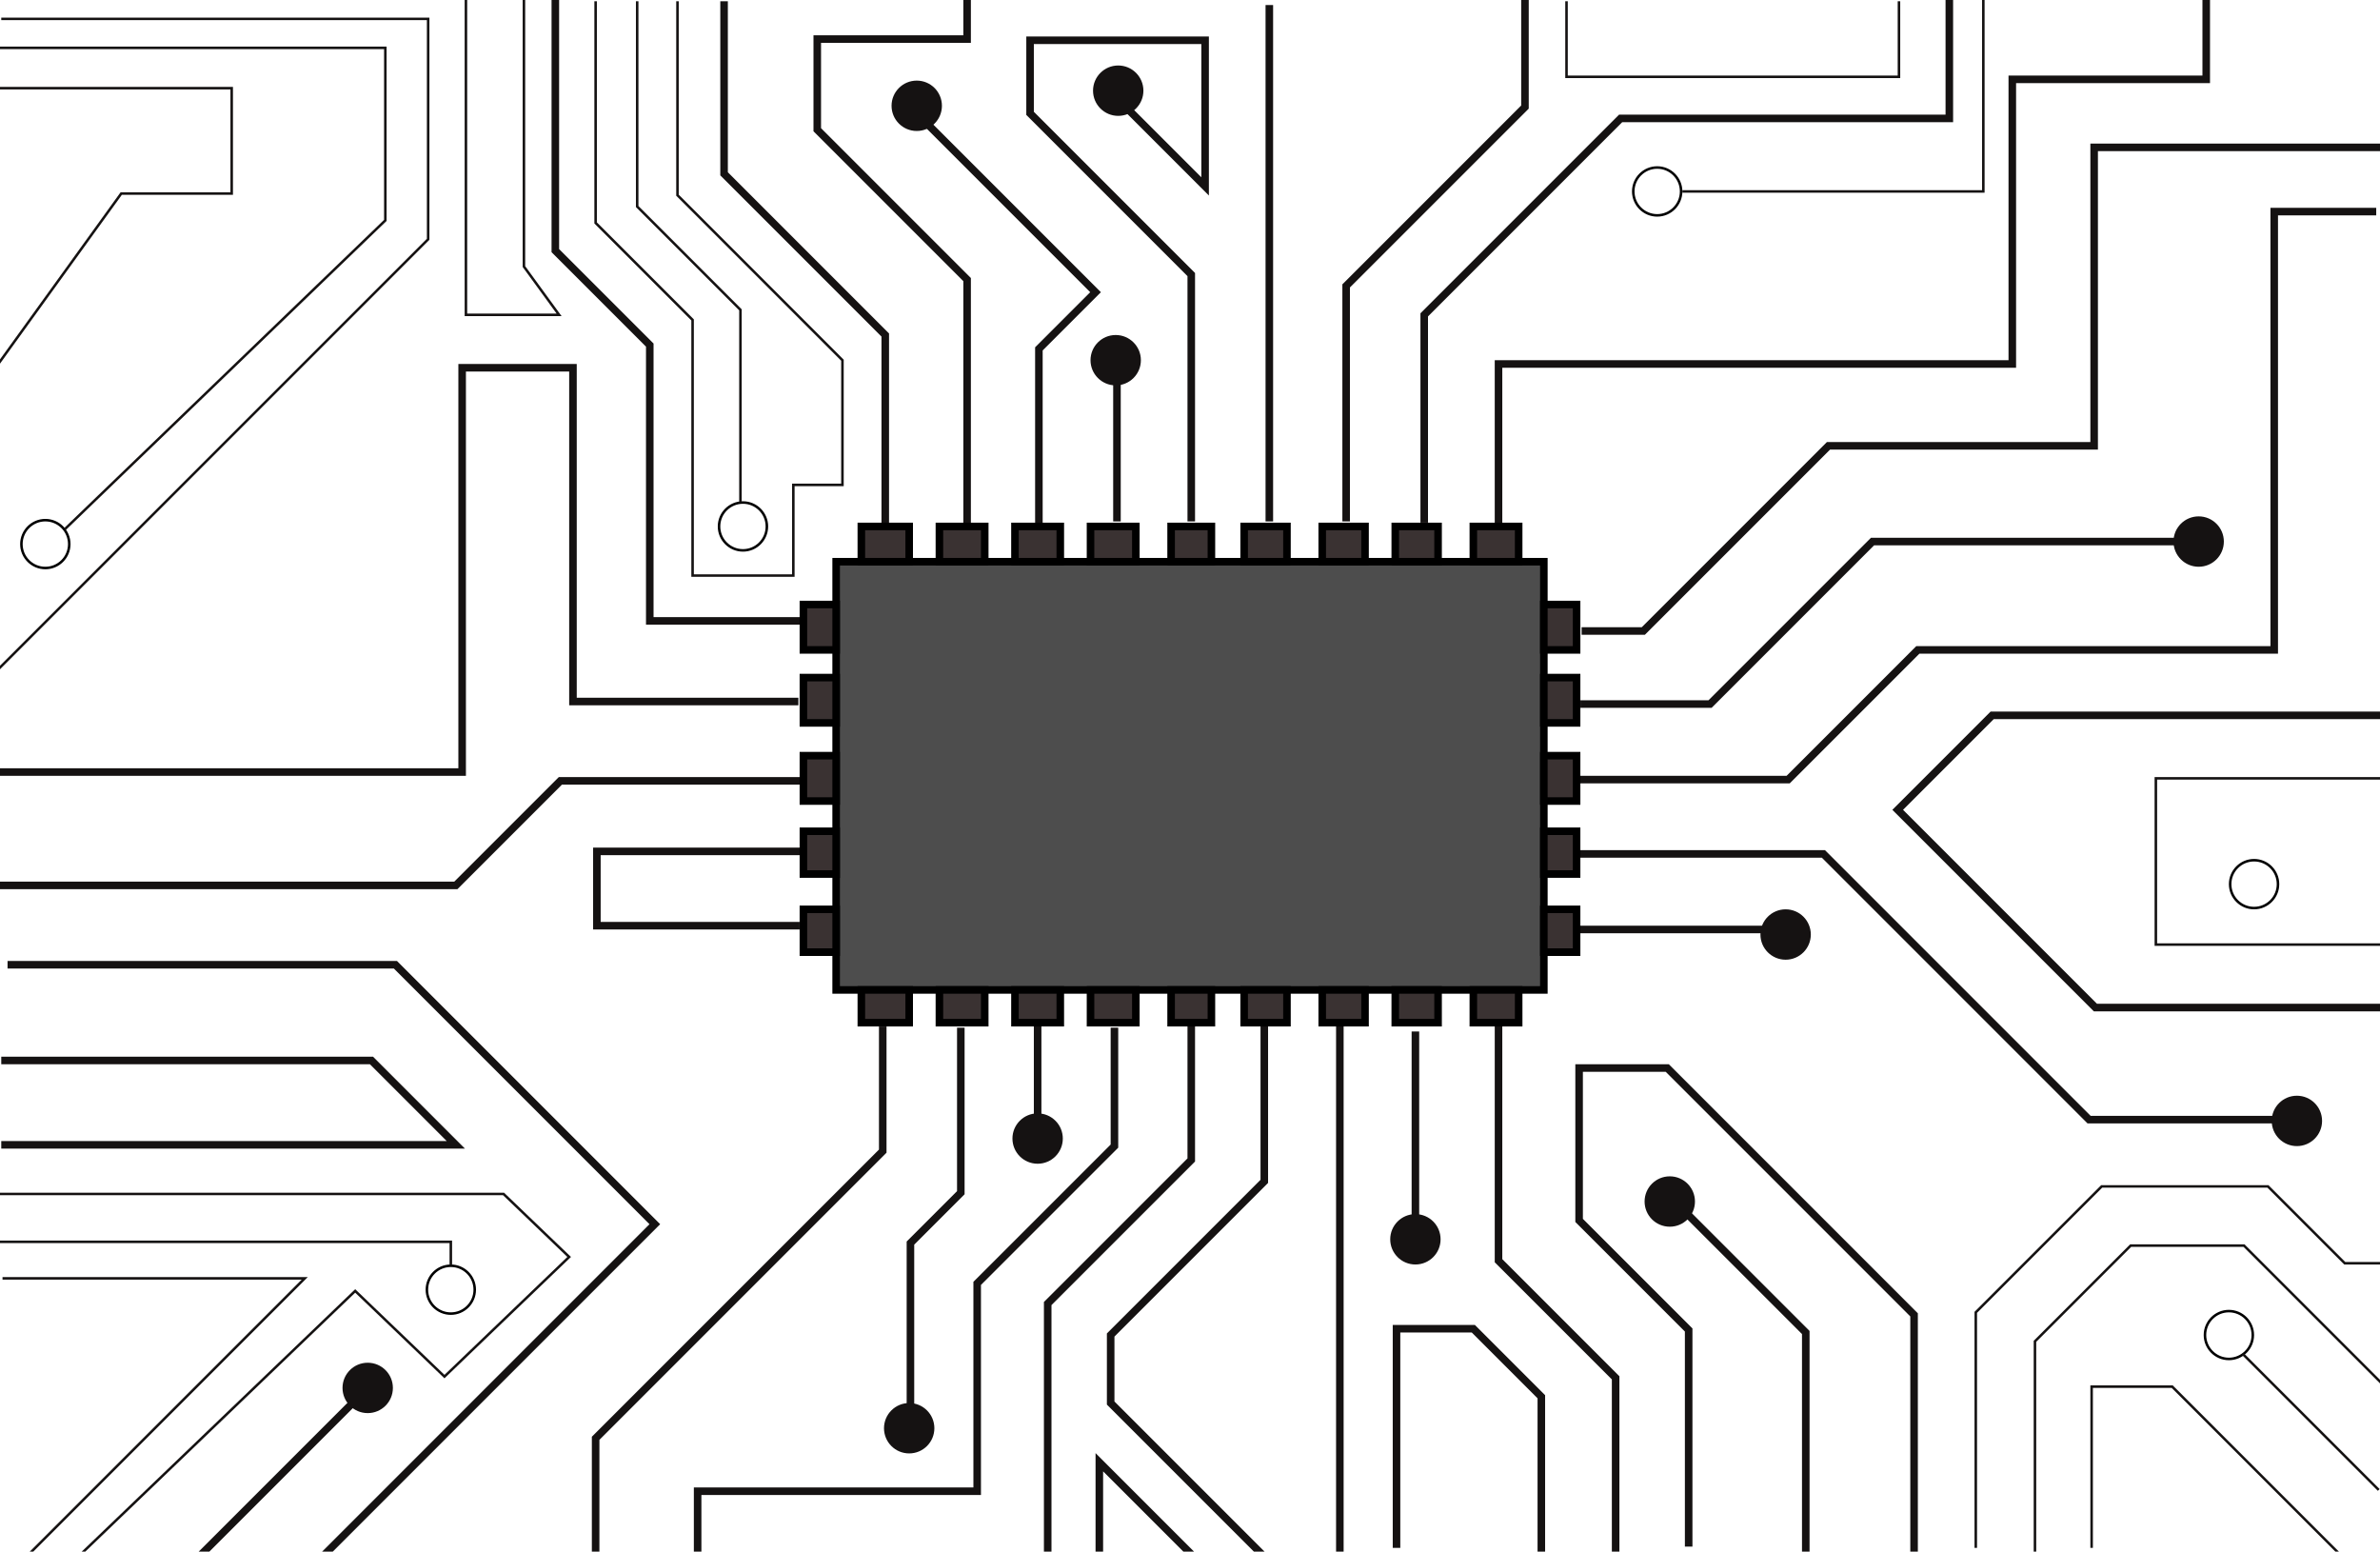 <svg width="945" height="616" viewBox="0 0 945 616" fill="none" xmlns="http://www.w3.org/2000/svg">
<g clip-path="url(#clip0_1_3)">
<path d="M436.5 617V580.5L473 617" stroke="#151212" stroke-width="3"/>
<path d="M946.5 284H791L753.5 321.5L832 400H946.5" stroke="#151212" stroke-width="3"/>
<path d="M717 618V529L665.5 477.5" stroke="#151212" stroke-width="3"/>
<path d="M79 618L143.5 553.5" stroke="#151212" stroke-width="3"/>
<path d="M351.5 209V133L287.5 69V0.5" stroke="#151212" stroke-width="3"/>
<path d="M384 208V111L324.5 51.5V15.5H384V-9" stroke="#151212" stroke-width="3"/>
<path d="M412.5 209V138.5L435 116L367.5 48.5" stroke="#151212" stroke-width="3"/>
<path d="M443.5 207V145" stroke="#151212" stroke-width="3"/>
<circle cx="364" cy="42" r="10" fill="#151212"/>
<circle cx="295" cy="209" r="9.5" stroke="black"/>
<circle cx="658" cy="76" r="9.5" stroke="black"/>
<circle cx="885" cy="530" r="9.5" stroke="black"/>
<circle cx="895" cy="351" r="9.5" stroke="black"/>
<circle cx="18" cy="216" r="9.5" stroke="black"/>
<circle cx="179" cy="512" r="9.5" stroke="black"/>
<circle cx="444" cy="36" r="10" fill="#151212"/>
<circle cx="443" cy="143" r="10" fill="#151212"/>
<circle cx="873" cy="215" r="10" fill="#151212"/>
<circle cx="709" cy="371" r="10" fill="#151212"/>
<circle cx="562" cy="492" r="10" fill="#151212"/>
<circle cx="663" cy="477" r="10" fill="#151212"/>
<circle cx="412" cy="452" r="10" fill="#151212"/>
<circle cx="361" cy="567" r="10" fill="#151212"/>
<circle cx="146" cy="551" r="10" fill="#151212"/>
<path d="M381.5 408V473.5L361.5 493.5V567" stroke="#151212" stroke-width="3"/>
<path d="M350.5 407.5V457L236.5 571V620.5" stroke="#151212" stroke-width="3"/>
<path d="M532 407V616" stroke="#151212" stroke-width="3"/>
<path d="M502 407V469L441 530V557L506 622" stroke="#151212" stroke-width="3"/>
<circle cx="912" cy="445" r="10" fill="#151212"/>
<path d="M473 207V109L409 45V16H478.5V74L441 36.5" stroke="#151212" stroke-width="3"/>
<path d="M504 207V2" stroke="#151212" stroke-width="3"/>
<path d="M534.5 207V113.5L605.5 42.5V-0.5" stroke="#151212" stroke-width="3"/>
<path d="M565.5 207.5V125L643.5 47H774V-1.5" stroke="#151212" stroke-width="3"/>
<path d="M595 208V144.5H799V31.5H876V-15.5" stroke="#151212" stroke-width="3"/>
<path d="M628 250.5H652.5L726 177H831.5V58.5H948.5" stroke="#151212" stroke-width="3"/>
<path d="M627.5 279.5H679L743.5 215H866" stroke="#151212" stroke-width="3"/>
<path d="M943.5 84H903V258H761.5L710 309.5H627" stroke="#151212" stroke-width="3"/>
<path d="M627 339H724L829.5 444.5H907" stroke="#151212" stroke-width="3"/>
<path d="M627 369L709 369" stroke="#151212" stroke-width="3"/>
<path d="M595 405.5V500.5L641.5 547V623.5" stroke="#151212" stroke-width="3"/>
<path d="M562 409.5V487" stroke="#151212" stroke-width="3"/>
<path d="M473 405.5V460.5L416 517.5V625" stroke="#151212" stroke-width="3"/>
<path d="M442.5 408V455L388 509.5V592H277V649" stroke="#151212" stroke-width="3"/>
<path d="M412 407V447.5" stroke="#151212" stroke-width="3"/>
<path d="M670.5 614V528L627 484.5V424H662L760 522V641" stroke="#151212" stroke-width="3"/>
<path d="M318 246.5H258V137L220.5 99.5V-3" stroke="#151212" stroke-width="3"/>
<path d="M317 278.5H227.5V146H183.5V306.5H-5.5" stroke="#151212" stroke-width="3"/>
<path d="M319 310H222.5L181 351.5H0" stroke="#151212" stroke-width="3"/>
<path d="M321.5 338H237V367.5H317.5" stroke="#151212" stroke-width="3"/>
<path d="M3 383H157L260 486L128 618" stroke="#151212" stroke-width="3"/>
<path d="M0.5 421H147.5L181 454.5H0.5" stroke="#151212" stroke-width="3"/>
<path d="M554.5 614.5V527.5H585L612 554.5V617" stroke="#151212" stroke-width="3"/>
<path d="M236.5 0.5V88.5L275 127V228.5H315V192.5H334.5V143L269 77.5V0.5" stroke="#151212"/>
<path d="M208.031 -3V105.826L222 125H185V-3" stroke="#151212"/>
<path d="M0.5 7.5H170V95L-5 270" stroke="#151212"/>
<path d="M-2 19H153V87.5L25.833 210" stroke="#151212"/>
<path d="M-18.404 35H92V76.85H48.126L-22 174" stroke="#151212"/>
<path d="M-7 474H199.937L226 499L176.481 546.5L141.036 512.5L23.754 625" stroke="#151212"/>
<path d="M253 0.5V82L294 123V199.5" stroke="#151212"/>
<path d="M-7 493H179V502" stroke="#151212"/>
<path d="M1 507.5H121L9.5 619" stroke="#151212"/>
<path d="M784.5 614.5V521L834.5 471H900.5L931 501.5H956.5" stroke="#151212"/>
<path d="M622 0.5V30.5H754V0.5" stroke="#151212"/>
<path d="M944.5 591.5L890.5 537.5" stroke="#151212"/>
<path d="M787.5 -1V76H668" stroke="#151212"/>
<path d="M808 624V532.5L846 494.5H891L964 567.5" stroke="#151212"/>
<rect x="332" y="223" width="281" height="170" fill="#4D4D4D" stroke="black" stroke-width="3"/>
<rect x="342" y="209" width="19" height="14" fill="#3A3232" stroke="black" stroke-width="3"/>
<rect x="342" y="393" width="19" height="13" fill="#3A3232" stroke="black" stroke-width="3"/>
<rect x="373" y="209" width="18" height="14" fill="#3A3232" stroke="black" stroke-width="3"/>
<rect x="373" y="393" width="18" height="13" fill="#3A3232" stroke="black" stroke-width="3"/>
<rect x="403" y="209" width="18" height="14" fill="#3A3232" stroke="black" stroke-width="3"/>
<rect x="403" y="393" width="18" height="13" fill="#3A3232" stroke="black" stroke-width="3"/>
<rect x="433" y="209" width="18" height="14" fill="#3A3232" stroke="black" stroke-width="3"/>
<rect x="433" y="393" width="18" height="13" fill="#3A3232" stroke="black" stroke-width="3"/>
<rect x="613" y="378" width="17" height="13" transform="rotate(-90 613 378)" fill="#3A3232" stroke="black" stroke-width="3"/>
<rect x="319" y="378" width="17" height="13" transform="rotate(-90 319 378)" fill="#3A3232" stroke="black" stroke-width="3"/>
<rect x="465" y="209" width="16" height="14" fill="#3A3232" stroke="black" stroke-width="3"/>
<rect x="465" y="393" width="16" height="13" fill="#3A3232" stroke="black" stroke-width="3"/>
<rect x="613" y="347" width="17" height="13" transform="rotate(-90 613 347)" fill="#3A3232" stroke="black" stroke-width="3"/>
<rect x="319" y="347" width="17" height="13" transform="rotate(-90 319 347)" fill="#3A3232" stroke="black" stroke-width="3"/>
<rect x="494" y="209" width="17" height="14" fill="#3A3232" stroke="black" stroke-width="3"/>
<rect x="494" y="393" width="17" height="13" fill="#3A3232" stroke="black" stroke-width="3"/>
<rect x="613" y="318" width="18" height="13" transform="rotate(-90 613 318)" fill="#3A3232" stroke="black" stroke-width="3"/>
<rect x="319" y="318" width="18" height="13" transform="rotate(-90 319 318)" fill="#3A3232" stroke="black" stroke-width="3"/>
<rect x="525" y="209" width="17" height="14" fill="#3A3232" stroke="black" stroke-width="3"/>
<rect x="525" y="393" width="17" height="13" fill="#3A3232" stroke="black" stroke-width="3"/>
<rect x="613" y="287" width="18" height="13" transform="rotate(-90 613 287)" fill="#3A3232" stroke="black" stroke-width="3"/>
<rect x="319" y="287" width="18" height="13" transform="rotate(-90 319 287)" fill="#3A3232" stroke="black" stroke-width="3"/>
<rect x="554" y="209" width="17" height="14" fill="#3A3232" stroke="black" stroke-width="3"/>
<rect x="554" y="393" width="17" height="13" fill="#3A3232" stroke="black" stroke-width="3"/>
<rect x="613" y="258" width="18" height="13" transform="rotate(-90 613 258)" fill="#3A3232" stroke="black" stroke-width="3"/>
<rect x="319" y="258" width="18" height="13" transform="rotate(-90 319 258)" fill="#3A3232" stroke="black" stroke-width="3"/>
<rect x="585" y="209" width="18" height="14" fill="#3A3232" stroke="black" stroke-width="3"/>
<rect x="585" y="393" width="18" height="13" fill="#3A3232" stroke="black" stroke-width="3"/>
<path d="M957 309H856V375H957" stroke="#151212"/>
<path d="M830.5 614.5V550.5H862.5L935.5 623.5" stroke="#151212"/>
</g>
<defs>
<clipPath id="clip0_1_3">
<rect width="945" height="616" fill="white"/>
</clipPath>
</defs>
</svg>
